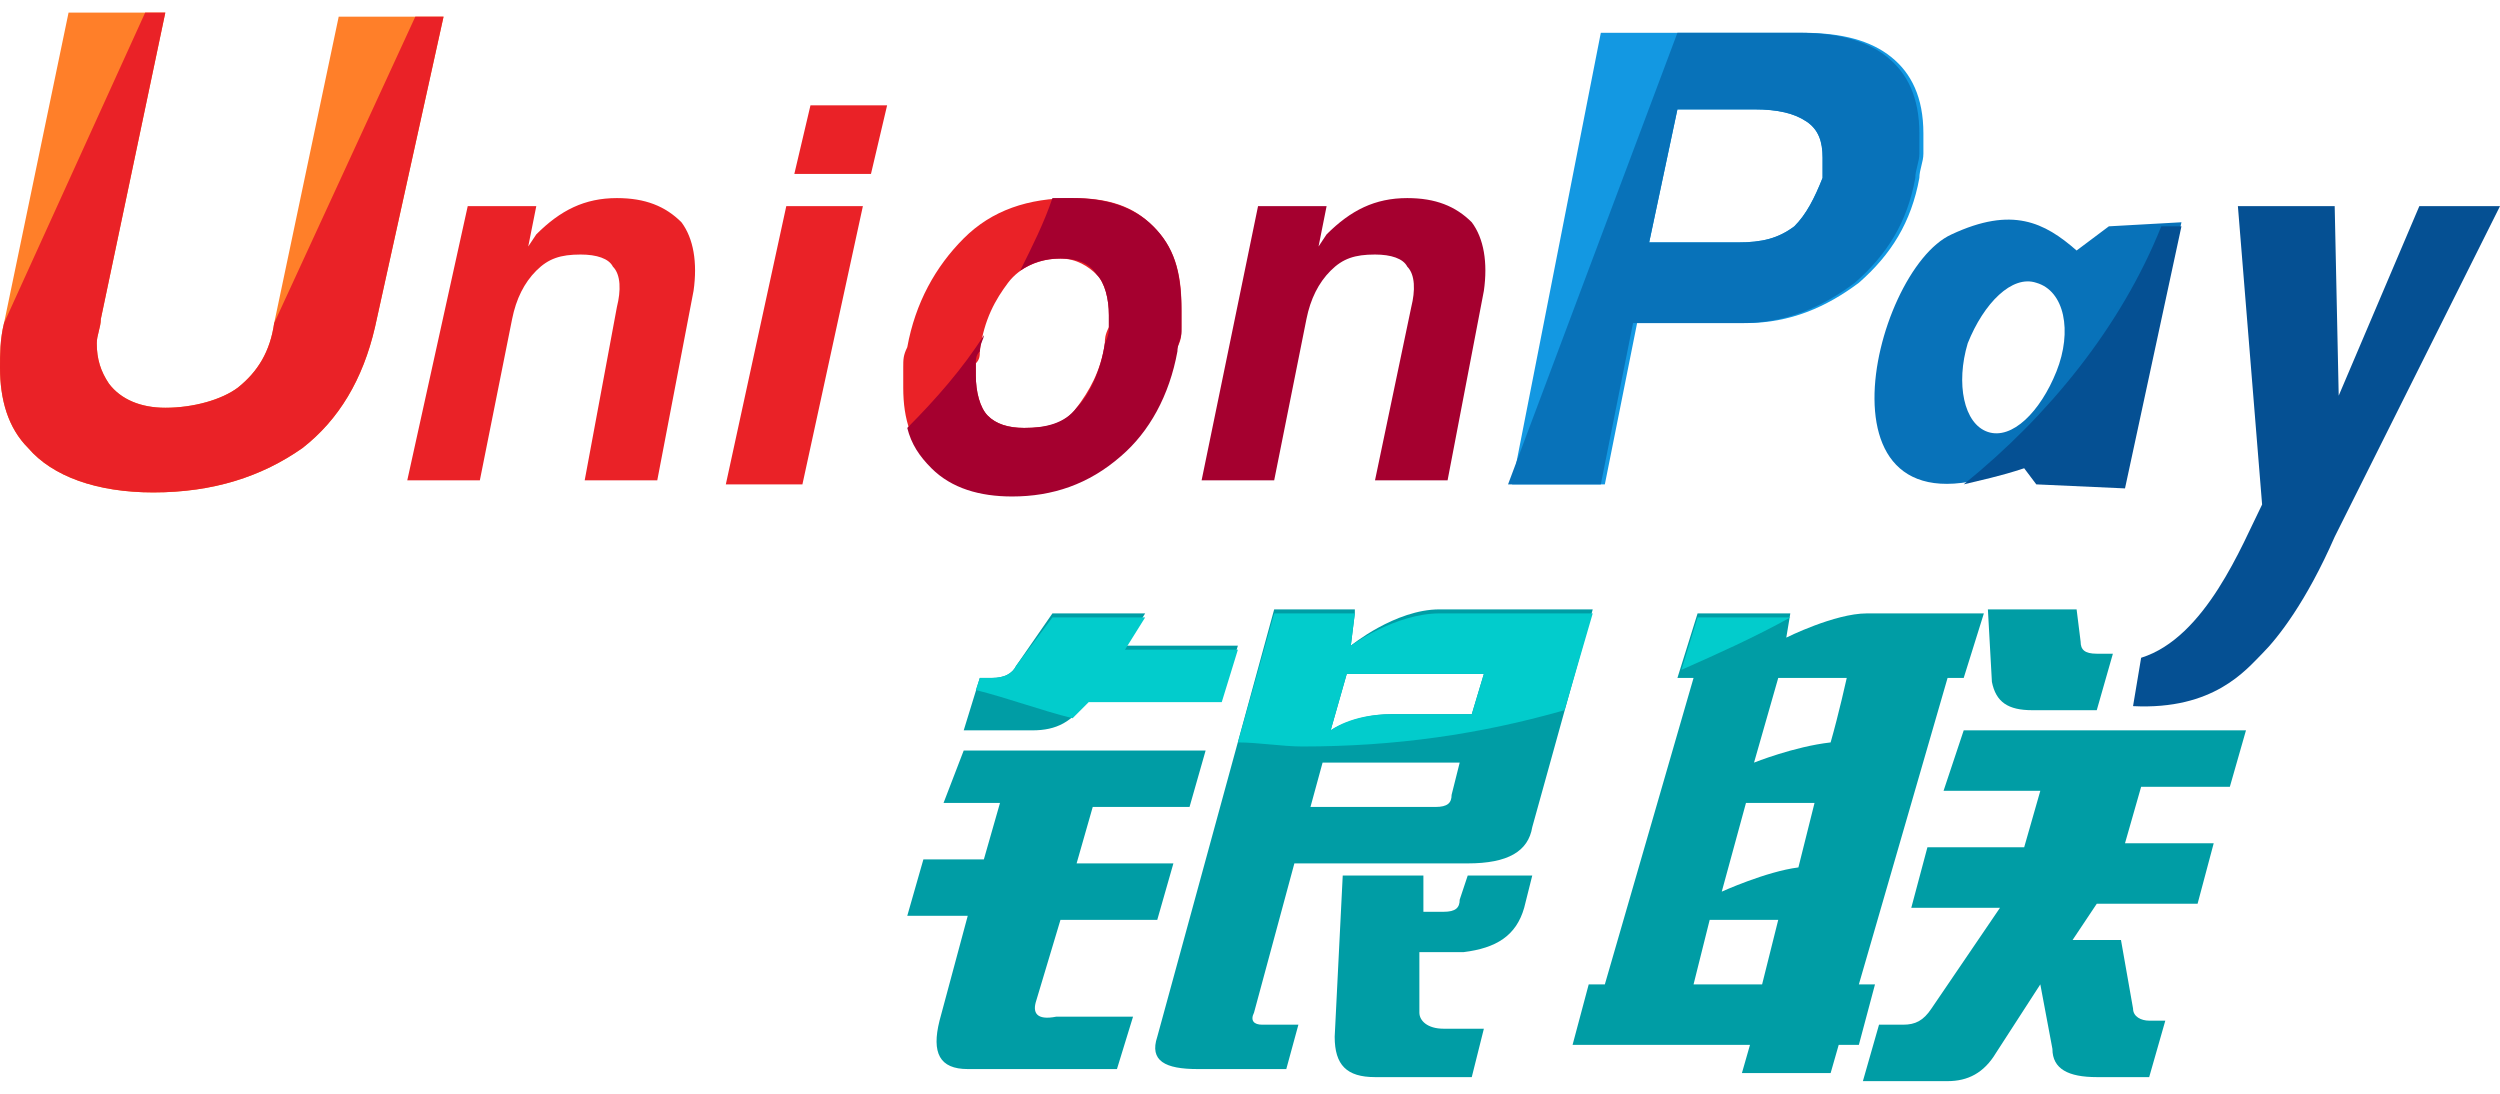 <svg width="64" height="28" viewBox="0 0 64 28" fill="none" xmlns="http://www.w3.org/2000/svg">
<path d="M25.084 17.355H25.394C25.703 17.355 25.91 17.252 26.013 17.045L26.942 15.703H29.316L28.8 16.529H31.69L31.277 17.871H27.871C27.458 18.49 27.045 18.697 26.426 18.697H24.671L25.084 17.355ZM24.671 19.213H30.864L30.452 20.658H27.974L27.561 22.103H30.039L29.626 23.548H27.148L26.529 25.613C26.426 25.923 26.529 26.129 27.045 26.026H29.006L28.594 27.368H24.774C24.052 27.368 23.845 26.955 24.052 26.129L24.774 23.445H23.226L23.639 22H25.187L25.6 20.555H24.155L24.671 19.213ZM34.684 15.703L34.581 16.529C34.581 16.529 35.716 15.6 36.852 15.6H40.774L39.226 21.174C39.123 21.794 38.606 22.103 37.574 22.103H33.136L32.103 25.923C32 26.129 32.103 26.232 32.31 26.232H33.239L32.929 27.368H30.658C29.832 27.368 29.419 27.161 29.626 26.542L32.619 15.6H34.684V15.703ZM37.987 17.252H34.477L34.065 18.697C34.065 18.697 34.684 18.284 35.613 18.284C36.542 18.284 37.677 18.284 37.677 18.284L37.987 17.252ZM36.748 20.658C37.058 20.658 37.161 20.555 37.161 20.348L37.368 19.523H33.858L33.548 20.658H36.748ZM34.374 22.413H36.439V23.342H36.955C37.264 23.342 37.368 23.239 37.368 23.032L37.574 22.413H39.226L39.019 23.239C38.813 23.961 38.297 24.271 37.471 24.374H36.336V25.923C36.336 26.129 36.542 26.335 36.955 26.335H37.987L37.677 27.574H35.2C34.477 27.574 34.168 27.265 34.168 26.542L34.374 22.413Z" fill="#009DA5"/>
<path d="M27.458 18.387C27.561 18.284 27.768 18.077 27.871 17.974H31.277L31.69 16.632H28.8L29.316 15.806H26.942L26.013 17.045C25.91 17.252 25.703 17.355 25.394 17.355H25.084L24.981 17.665C25.806 17.871 26.632 18.181 27.458 18.387Z" fill="#02CCCC"/>
<path d="M34.581 16.529L34.684 15.703H32.62L31.69 19.006C32.207 19.006 32.826 19.11 33.342 19.11C35.716 19.11 37.884 18.8 40.052 18.181L40.774 15.703H36.852C35.716 15.703 34.581 16.529 34.581 16.529ZM37.678 18.284C37.678 18.284 36.542 18.284 35.613 18.284C34.581 18.284 34.065 18.697 34.065 18.697L34.477 17.252H37.987L37.678 18.284Z" fill="#02CCCC"/>
<path d="M42.942 17.355L43.458 15.703H45.832L45.729 16.323C45.729 16.323 46.968 15.703 47.794 15.703C48.619 15.703 50.787 15.703 50.787 15.703L50.271 17.355H49.858L47.587 25.2H48L47.587 26.748H47.071L46.864 27.471H44.593L44.8 26.748H40.258L40.671 25.2H41.084L43.355 17.355H42.942ZM45.523 17.355L44.903 19.523C44.903 19.523 45.935 19.11 46.864 19.006C47.071 18.284 47.277 17.355 47.277 17.355H45.523ZM44.697 20.555L44.077 22.826C44.077 22.826 45.213 22.31 46.039 22.206C46.245 21.381 46.452 20.555 46.452 20.555H44.697ZM45.11 25.2L45.523 23.548H43.768L43.355 25.2H45.11ZM50.89 15.6H53.161L53.264 16.426C53.264 16.632 53.368 16.735 53.677 16.735H54.09L53.677 18.181H52.026C51.406 18.181 51.097 17.974 50.993 17.458L50.89 15.6ZM50.271 18.697H57.497L57.084 20.142H54.813L54.4 21.587H56.671L56.258 23.136H53.677L53.058 24.064H54.297L54.606 25.819C54.606 26.026 54.813 26.129 55.019 26.129H55.432L55.019 27.574H53.677C52.955 27.574 52.542 27.368 52.542 26.852L52.232 25.2L51.097 26.955C50.787 27.471 50.374 27.677 49.858 27.677H47.69L48.103 26.232H48.723C49.032 26.232 49.239 26.129 49.445 25.819L51.2 23.239H48.929L49.342 21.69H51.819L52.232 20.245H49.755L50.271 18.697Z" fill="#009DA5"/>
<path d="M45.832 15.806H43.458L43.045 17.148C43.974 16.735 44.903 16.323 45.832 15.806Z" fill="#02CCCC"/>
<path d="M9.6 8.374C9.29 9.716 8.671 10.748 7.742 11.471C6.71 12.194 5.471 12.606 3.923 12.606C2.477 12.606 1.342 12.194 0.723 11.471C0.206 10.955 0 10.232 0 9.406C0 9.097 0 8.684 0.103 8.271L1.755 0.323H4.232L2.581 8.168C2.581 8.374 2.477 8.581 2.477 8.787C2.477 9.2 2.581 9.51 2.787 9.819C3.097 10.232 3.613 10.439 4.232 10.439C4.955 10.439 5.677 10.232 6.09 9.923C6.606 9.51 6.916 8.994 7.019 8.271L8.671 0.426H11.355L9.6 8.374Z" fill="#FF7F29"/>
<path d="M9.6 8.374C9.29 9.716 8.671 10.748 7.742 11.471C6.71 12.194 5.471 12.606 3.923 12.606C2.477 12.606 1.342 12.194 0.723 11.471C0.206 10.955 0 10.232 0 9.406C0 9.097 0 8.684 0.103 8.271L3.716 0.323H4.232L2.581 8.168C2.581 8.374 2.477 8.581 2.477 8.787C2.477 9.2 2.581 9.51 2.787 9.819C3.097 10.232 3.613 10.439 4.232 10.439C4.955 10.439 5.677 10.232 6.09 9.923C6.606 9.51 6.916 8.994 7.019 8.271L10.632 0.426H11.355L9.6 8.374Z" fill="#EA2227"/>
<path d="M11.974 5.277H13.729L13.523 6.31L13.729 6C14.348 5.381 14.968 5.071 15.793 5.071C16.516 5.071 17.032 5.277 17.445 5.69C17.755 6.103 17.858 6.723 17.755 7.445L16.826 12.297H14.968L15.793 7.858C15.897 7.445 15.897 7.032 15.69 6.826C15.587 6.619 15.277 6.516 14.864 6.516C14.348 6.516 14.039 6.619 13.729 6.929C13.419 7.239 13.213 7.652 13.11 8.168L12.284 12.297H10.426L11.974 5.277Z" fill="#EA2227"/>
<path d="M32.206 5.277H33.961L33.755 6.31L33.961 6C34.581 5.381 35.2 5.071 36.026 5.071C36.748 5.071 37.264 5.277 37.677 5.69C37.987 6.103 38.09 6.723 37.987 7.445L37.058 12.297H35.2L36.129 7.858C36.232 7.445 36.232 7.032 36.026 6.826C35.922 6.619 35.613 6.516 35.2 6.516C34.684 6.516 34.374 6.619 34.065 6.929C33.755 7.239 33.548 7.652 33.445 8.168L32.619 12.297H30.761L32.206 5.277Z" fill="#A5002F"/>
<path d="M20.129 5.277H22.09L20.542 12.4H18.581L20.129 5.277ZM20.748 2.697H22.71L22.297 4.452H20.335L20.748 2.697Z" fill="#EA2227"/>
<path d="M23.845 11.884C23.329 11.368 23.123 10.748 23.123 9.923C23.123 9.819 23.123 9.613 23.123 9.406C23.123 9.2 23.123 9.097 23.226 8.89C23.432 7.755 23.948 6.826 24.671 6.103C25.393 5.381 26.323 5.071 27.458 5.071C28.387 5.071 29.006 5.277 29.523 5.794C30.039 6.31 30.245 6.929 30.245 7.858C30.245 7.961 30.245 8.168 30.245 8.374C30.245 8.581 30.245 8.684 30.142 8.89C29.936 10.026 29.419 10.955 28.697 11.574C27.974 12.194 27.045 12.606 25.91 12.606C25.084 12.606 24.361 12.297 23.845 11.884ZM27.561 10.439C27.871 10.026 28.181 9.51 28.284 8.787C28.284 8.684 28.284 8.581 28.387 8.374C28.387 8.271 28.387 8.168 28.387 8.065C28.387 7.652 28.284 7.239 28.077 7.032C27.871 6.826 27.561 6.619 27.148 6.619C26.632 6.619 26.116 6.826 25.806 7.239C25.497 7.652 25.187 8.168 25.084 8.994C25.084 9.097 25.084 9.2 24.981 9.303C24.981 9.406 24.981 9.51 24.981 9.613C24.981 10.026 25.084 10.439 25.29 10.645C25.497 10.852 25.806 10.955 26.219 10.955C26.839 10.955 27.252 10.852 27.561 10.439Z" fill="#EA2227"/>
<path d="M40.981 0.839H46.142C47.174 0.839 47.897 1.045 48.413 1.458C48.929 1.871 49.239 2.49 49.239 3.419C49.239 3.626 49.239 3.729 49.239 3.935C49.239 4.142 49.136 4.348 49.136 4.555C48.929 5.69 48.413 6.516 47.587 7.239C46.761 7.858 45.832 8.271 44.697 8.271H41.91L41.084 12.4H38.71L40.981 0.839ZM42.219 6.206H44.49C45.11 6.206 45.523 6.103 45.935 5.794C46.245 5.484 46.452 5.071 46.658 4.555C46.658 4.452 46.658 4.348 46.658 4.245C46.658 4.142 46.658 4.039 46.658 4.039C46.658 3.626 46.555 3.316 46.245 3.11C45.935 2.903 45.523 2.8 44.903 2.8H42.942L42.219 6.206Z" fill="#1398E2"/>
<path d="M42.942 0.839H46.039C47.071 0.839 47.794 1.045 48.31 1.458C48.826 1.871 49.136 2.49 49.136 3.419C49.136 3.626 49.136 3.729 49.136 3.935C49.136 4.142 49.032 4.348 49.032 4.555C48.826 5.69 48.31 6.516 47.484 7.239C46.658 7.858 45.729 8.271 44.593 8.271H41.806L40.981 12.4H38.606L42.942 0.839ZM42.219 6.206H44.49C45.11 6.206 45.523 6.103 45.935 5.794C46.245 5.484 46.452 5.071 46.658 4.555C46.658 4.452 46.658 4.348 46.658 4.245C46.658 4.142 46.658 4.039 46.658 4.039C46.658 3.626 46.555 3.316 46.245 3.11C45.935 2.903 45.523 2.8 44.903 2.8H42.942L42.219 6.206Z" fill="#0872B9"/>
<path d="M59.768 13.742C59.045 15.394 58.323 16.323 57.91 16.735C57.497 17.148 56.671 18.181 54.606 18.077L54.813 16.839C56.465 16.323 57.394 13.948 57.91 12.916L57.29 5.277H58.632H59.768L59.871 10.129L61.935 5.277H64L59.768 13.742Z" fill="#055093"/>
<path d="M53.987 5.794L53.161 6.413C52.336 5.69 51.51 5.277 49.961 6C47.897 6.929 46.142 14.361 51.819 11.884L52.129 12.297L54.4 12.4L55.845 5.69L53.987 5.794ZM52.645 9.51C52.232 10.542 51.51 11.264 50.89 11.058C50.271 10.852 50.065 9.819 50.374 8.787C50.787 7.755 51.51 7.032 52.129 7.239C52.852 7.445 53.058 8.477 52.645 9.51Z" fill="#0872B9"/>
<path d="M50.271 12.4C50.684 12.297 51.2 12.194 51.819 11.987L52.129 12.4L54.4 12.503L55.845 5.794H55.329C54.297 8.374 52.439 10.645 50.271 12.4Z" fill="#055093"/>
<path d="M29.523 5.794C29.006 5.277 28.284 5.071 27.458 5.071C27.252 5.071 27.148 5.071 26.942 5.071C26.735 5.69 26.426 6.31 26.116 6.929C26.426 6.723 26.735 6.619 27.148 6.619C27.561 6.619 27.871 6.723 28.077 7.032C28.284 7.239 28.387 7.652 28.387 8.065C28.387 8.168 28.387 8.271 28.387 8.374C28.387 8.477 28.387 8.581 28.284 8.787C28.181 9.51 27.871 10.129 27.561 10.439C27.252 10.852 26.735 10.955 26.219 10.955C25.806 10.955 25.497 10.852 25.29 10.645C25.084 10.439 24.981 10.026 24.981 9.613C24.981 9.51 24.981 9.406 24.981 9.303C24.981 9.2 24.981 9.097 25.084 8.994C25.084 8.787 25.187 8.684 25.187 8.581C24.671 9.406 23.948 10.232 23.226 10.955C23.329 11.368 23.535 11.677 23.845 11.987C24.361 12.503 25.084 12.71 25.91 12.71C26.942 12.71 27.871 12.4 28.697 11.677C29.419 11.058 29.936 10.129 30.142 8.994C30.142 8.787 30.245 8.684 30.245 8.477C30.245 8.271 30.245 8.168 30.245 7.961C30.245 6.929 30.039 6.31 29.523 5.794Z" fill="#A5002F"/>
</svg>
